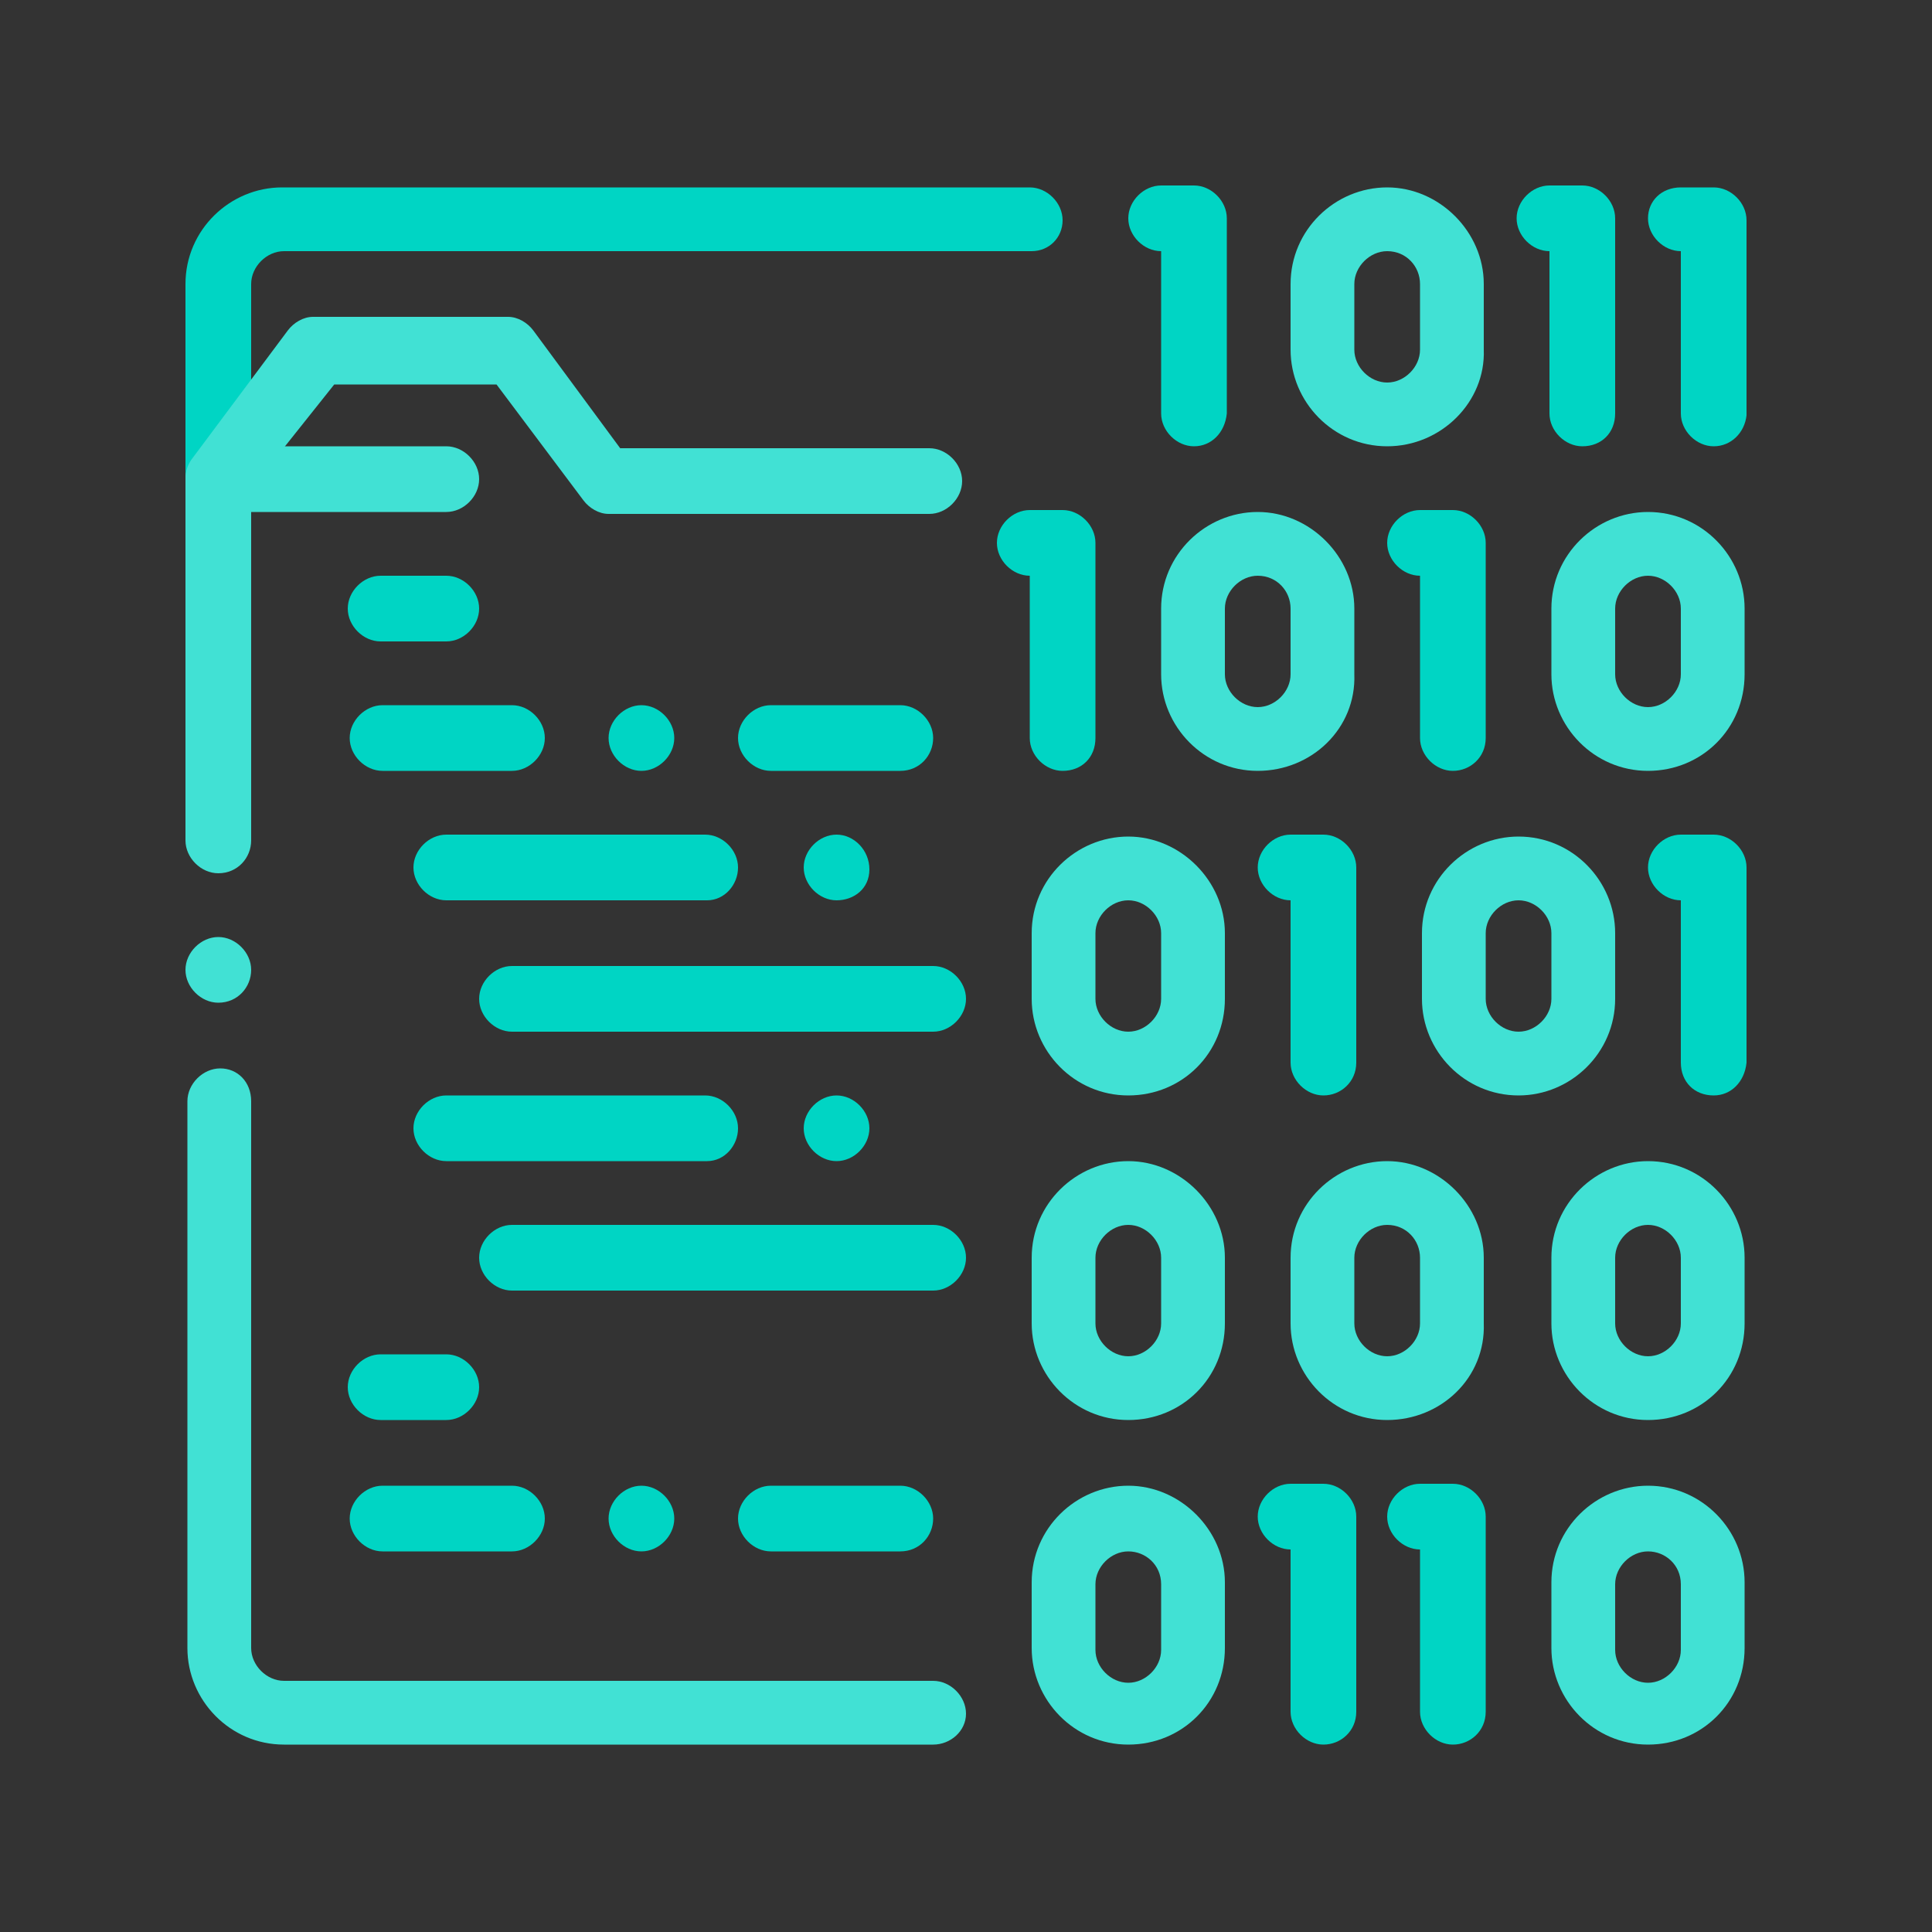 <svg xmlns="http://www.w3.org/2000/svg" enable-background="new 0 0 100 100" viewBox="0 0 100 100"><rect x="0" y="0" width="100" height="100" fill="#333333" stroke="none"/><path fill="#00d5c4" d="M11.3,26.5c-0.9,0-1.7-0.8-1.7-1.7V14.7c0-2.8,2.3-5,5-5h38.7c0.9,0,1.7,0.8,1.7,1.7S54.3,13,53.4,13H14.7
			c-0.9,0-1.7,0.8-1.7,1.7v10.1C13,25.7,12.3,26.5,11.3,26.5z" class="color0056d5 svgShape"/><path fill="#41e1d4" d="M48.3,90.3H14.7c-2.8,0-5-2.3-5-5V57c0-0.9,0.8-1.7,1.7-1.7S13,56,13,57v28.3c0,0.9,0.8,1.7,1.7,1.7h33.6h0
			c0.9,0,1.7,0.8,1.7,1.7C50,89.6,49.2,90.3,48.3,90.3z M11.3,51.9c-0.9,0-1.7-0.8-1.7-1.7s0.8-1.7,1.7-1.7s1.7,0.8,1.7,1.7
			S12.3,51.9,11.3,51.9z M11.3,45.2c-0.9,0-1.7-0.8-1.7-1.7V24.8c0-0.4,0.1-0.7,0.3-1l5-6.7c0.3-0.4,0.8-0.7,1.3-0.7h10.1
			c0.5,0,1,0.3,1.3,0.7l4.5,6.1h16c0.9,0,1.7,0.8,1.7,1.7s-0.8,1.7-1.7,1.7H31.5c-0.5,0-1-0.3-1.3-0.7l-4.5-6h-8.4L13,25.3v18.2
			C13,44.4,12.3,45.2,11.3,45.2z" class="color00b7ff svgShape"/><path fill="#41e1d4" d="M23.1,26.5H11.3c-0.9,0-1.7-0.8-1.7-1.7c0-0.9,0.8-1.7,1.7-1.7h11.8c0.9,0,1.7,0.8,1.7,1.7
			C24.8,25.7,24,26.5,23.1,26.5z" class="color00b7ff svgShape"/><path fill="#00d5c4" d="M48.3 53.4H26.5c-.9 0-1.7-.8-1.7-1.7 0-.9.8-1.7 1.7-1.7h21.8c.9 0 1.7.8 1.7 1.7C50 52.6 49.2 53.4 48.3 53.4zM43.3 46.6c-.9 0-1.7-.8-1.7-1.7s.8-1.7 1.7-1.7S45 44 45 45 44.2 46.6 43.3 46.6zM36.6 46.6H23.1c-.9 0-1.7-.8-1.7-1.7s.8-1.7 1.7-1.7h13.4c.9 0 1.7.8 1.7 1.7S37.5 46.6 36.6 46.6zM46.6 39.9h-6.7c-.9 0-1.7-.8-1.7-1.7s.8-1.7 1.7-1.7h6.7c.9 0 1.7.8 1.7 1.7S47.6 39.9 46.6 39.9zM33.2 39.9c-.9 0-1.7-.8-1.7-1.7s.8-1.7 1.7-1.7c.9 0 1.7.8 1.7 1.7S34.1 39.9 33.2 39.9zM26.5 39.9h-6.7c-.9 0-1.7-.8-1.7-1.7s.8-1.7 1.7-1.7h6.7c.9 0 1.7.8 1.7 1.7S27.4 39.9 26.5 39.9zM23.1 33.2h-3.4c-.9 0-1.7-.8-1.7-1.7 0-.9.8-1.7 1.7-1.7h3.4c.9 0 1.7.8 1.7 1.7C24.8 32.4 24 33.2 23.1 33.2zM46.6 80.3h-6.7c-.9 0-1.7-.8-1.7-1.7 0-.9.8-1.7 1.7-1.7h6.7c.9 0 1.7.8 1.7 1.7C48.3 79.5 47.6 80.3 46.6 80.3zM33.2 80.3c-.9 0-1.7-.8-1.7-1.7 0-.9.8-1.7 1.7-1.7.9 0 1.7.8 1.7 1.7C34.9 79.5 34.1 80.3 33.2 80.3zM26.5 80.3h-6.7c-.9 0-1.7-.8-1.7-1.7 0-.9.8-1.7 1.7-1.7h6.7c.9 0 1.7.8 1.7 1.7C28.2 79.5 27.4 80.3 26.5 80.3zM23.1 73.5h-3.4c-.9 0-1.7-.8-1.7-1.7s.8-1.7 1.7-1.7h3.4c.9 0 1.7.8 1.7 1.7S24 73.5 23.1 73.5zM43.3 60.1c-.9 0-1.7-.8-1.7-1.7 0-.9.8-1.7 1.7-1.7s1.7.8 1.7 1.7C45 59.3 44.2 60.1 43.3 60.1zM36.6 60.1H23.1c-.9 0-1.7-.8-1.7-1.7 0-.9.8-1.7 1.7-1.7h13.4c.9 0 1.7.8 1.7 1.7C38.2 59.3 37.5 60.1 36.6 60.1zM48.3 66.8H26.5c-.9 0-1.7-.8-1.7-1.7s.8-1.7 1.7-1.7h21.8c.9 0 1.7.8 1.7 1.7S49.2 66.8 48.3 66.8z" class="color0056d5 svgShape"/><path fill="#41e1d4" d="M71.8 23.1c-2.8 0-5-2.3-5-5v-3.4c0-2.8 2.3-5 5-5s5 2.3 5 5v3.4C76.9 20.8 74.6 23.1 71.8 23.1zM71.8 13c-.9 0-1.7.8-1.7 1.7v3.4c0 .9.8 1.7 1.7 1.7s1.7-.8 1.7-1.7v-3.4C73.5 13.8 72.8 13 71.8 13zM85.3 39.9c-2.8 0-5-2.3-5-5v-3.4c0-2.8 2.3-5 5-5 2.8 0 5 2.3 5 5v3.4C90.3 37.7 88.1 39.9 85.3 39.9zM85.3 29.8c-.9 0-1.7.8-1.7 1.7v3.4c0 .9.8 1.7 1.7 1.7s1.7-.8 1.7-1.7v-3.4C87 30.6 86.2 29.8 85.3 29.8z" class="color00b7ff svgShape"/><polygon fill="#fff" points="75.2 38.2 75.2 28.2 73.5 28.2" class="colorffffff svgShape"/><path fill="#00d5c4" d="M75.2,39.9c-0.9,0-1.7-0.8-1.7-1.7v-8.4c-0.9,0-1.7-0.8-1.7-1.7c0-0.9,0.8-1.7,1.7-1.7h1.7
			c0.9,0,1.7,0.8,1.7,1.7v10.1C76.9,39.2,76.1,39.9,75.2,39.9z" class="color0056d5 svgShape"/><polygon fill="#fff" points="81.9 21.4 81.9 11.3 80.3 11.3" class="colorffffff svgShape"/><path fill="#00d5c4" d="M81.9,23.1c-0.9,0-1.7-0.8-1.7-1.7V13c-0.9,0-1.7-0.8-1.7-1.7s0.8-1.7,1.7-1.7h1.7c0.9,0,1.7,0.8,1.7,1.7
			v10.1C83.6,22.4,82.9,23.1,81.9,23.1z" class="color0056d5 svgShape"/><polygon fill="#fff" points="61.8 21.4 61.8 11.3 60.1 11.3" class="colorffffff svgShape"/><path fill="#00d5c4" d="M61.8,23.1c-0.9,0-1.7-0.8-1.7-1.7V13c-0.9,0-1.7-0.8-1.7-1.7s0.8-1.7,1.7-1.7h1.7c0.9,0,1.7,0.8,1.7,1.7
			v10.1C63.4,22.4,62.7,23.1,61.8,23.1z" class="color0056d5 svgShape"/><path fill="#41e1d4" d="M65.1,39.9c-2.8,0-5-2.3-5-5v-3.4c0-2.8,2.3-5,5-5s5,2.3,5,5v3.4C70.2,37.7,67.9,39.9,65.1,39.9z M65.1,29.8
			c-0.9,0-1.7,0.8-1.7,1.7v3.4c0,0.9,0.8,1.7,1.7,1.7s1.7-0.8,1.7-1.7v-3.4C66.8,30.6,66.1,29.8,65.1,29.8z" class="color00b7ff svgShape"/><polygon fill="#fff" points="55 38.2 55 28.2 53.4 28.2" class="colorffffff svgShape"/><path fill="#00d5c4" d="M55,39.9c-0.9,0-1.7-0.8-1.7-1.7v-8.4c-0.9,0-1.7-0.8-1.7-1.7c0-0.9,0.8-1.7,1.7-1.7H55
			c0.9,0,1.7,0.8,1.7,1.7v10.1C56.7,39.2,56,39.9,55,39.9z" class="color0056d5 svgShape"/><polygon fill="#fff" points="88.7 21.4 88.7 11.3 87 11.3" class="colorffffff svgShape"/><path fill="#00d5c4" d="M88.7,23.1c-0.9,0-1.7-0.8-1.7-1.7V13c-0.9,0-1.7-0.8-1.7-1.7S86,9.7,87,9.7h1.7c0.9,0,1.7,0.8,1.7,1.7v10.1
			C90.3,22.4,89.6,23.1,88.7,23.1z" class="color0056d5 svgShape"/><path fill="#41e1d4" d="M71.8 73.5c-2.8 0-5-2.3-5-5v-3.4c0-2.8 2.3-5 5-5s5 2.3 5 5v3.4C76.9 71.3 74.6 73.5 71.8 73.5zM71.8 63.4c-.9 0-1.7.8-1.7 1.7v3.4c0 .9.8 1.7 1.7 1.7s1.7-.8 1.7-1.7v-3.4C73.5 64.2 72.8 63.4 71.8 63.4zM58.4 73.5c-2.8 0-5-2.3-5-5v-3.4c0-2.8 2.3-5 5-5s5 2.3 5 5v3.4C63.4 71.3 61.2 73.5 58.4 73.5zM58.4 63.4c-.9 0-1.7.8-1.7 1.7v3.4c0 .9.8 1.7 1.7 1.7s1.7-.8 1.7-1.7v-3.4C60.1 64.2 59.3 63.4 58.4 63.4zM85.3 73.5c-2.8 0-5-2.3-5-5v-3.4c0-2.8 2.3-5 5-5 2.8 0 5 2.3 5 5v3.4C90.3 71.3 88.1 73.5 85.3 73.5zM85.3 63.4c-.9 0-1.7.8-1.7 1.7v3.4c0 .9.8 1.7 1.7 1.7s1.7-.8 1.7-1.7v-3.4C87 64.2 86.2 63.4 85.3 63.4zM78.6 56.7c-2.8 0-5-2.3-5-5v-3.4c0-2.8 2.3-5 5-5 2.8 0 5 2.3 5 5v3.4C83.6 54.5 81.3 56.7 78.6 56.7zM78.6 46.6c-.9 0-1.7.8-1.7 1.7v3.4c0 .9.8 1.7 1.7 1.7.9 0 1.7-.8 1.7-1.7v-3.4C80.3 47.4 79.5 46.6 78.6 46.6zM58.4 56.7c-2.8 0-5-2.3-5-5v-3.4c0-2.8 2.3-5 5-5s5 2.3 5 5v3.4C63.4 54.5 61.2 56.7 58.4 56.7zM58.4 46.6c-.9 0-1.7.8-1.7 1.7v3.4c0 .9.8 1.7 1.7 1.7s1.7-.8 1.7-1.7v-3.4C60.1 47.4 59.3 46.6 58.4 46.6z" class="color00b7ff svgShape"/><polygon fill="#fff" points="88.7 55 88.7 45 87 45" class="colorffffff svgShape"/><path fill="#00d5c4" d="M88.7,56.7C87.7,56.7,87,56,87,55v-8.4c-0.9,0-1.7-0.8-1.7-1.7c0-0.9,0.8-1.7,1.7-1.7h1.7
			c0.9,0,1.7,0.8,1.7,1.7V55C90.3,56,89.6,56.7,88.7,56.7z" class="color0056d5 svgShape"/><polygon fill="#fff" points="68.5 55 68.5 45 66.8 45" class="colorffffff svgShape"/><path fill="#00d5c4" d="M68.5,56.7c-0.9,0-1.7-0.8-1.7-1.7v-8.4c-0.9,0-1.7-0.8-1.7-1.7c0-0.9,0.8-1.7,1.7-1.7h1.7
			c0.9,0,1.7,0.8,1.7,1.7V55C70.2,56,69.4,56.7,68.5,56.7z" class="color0056d5 svgShape"/><path fill="#41e1d4" d="M58.4 90.3c-2.8 0-5-2.3-5-5v-3.4c0-2.8 2.3-5 5-5s5 2.3 5 5v3.4C63.4 88.1 61.2 90.3 58.4 90.3zM58.4 80.3c-.9 0-1.7.8-1.7 1.7v3.4c0 .9.8 1.7 1.7 1.7s1.7-.8 1.7-1.7v-3.4C60.1 81 59.3 80.3 58.4 80.3zM85.3 90.3c-2.8 0-5-2.3-5-5v-3.4c0-2.8 2.3-5 5-5 2.8 0 5 2.3 5 5v3.4C90.3 88.1 88.1 90.3 85.3 90.3zM85.3 80.3c-.9 0-1.7.8-1.7 1.7v3.4c0 .9.8 1.7 1.7 1.7s1.7-.8 1.7-1.7v-3.4C87 81 86.2 80.3 85.3 80.3z" class="color00b7ff svgShape"/><polygon fill="#fff" points="75.2 88.7 75.2 78.6 73.5 78.6" class="colorffffff svgShape"/><path fill="#00d5c4" d="M75.2,90.3c-0.9,0-1.7-0.8-1.7-1.7v-8.4c-0.9,0-1.7-0.8-1.7-1.7c0-0.9,0.8-1.7,1.7-1.7h1.7
			c0.9,0,1.7,0.8,1.7,1.7v10.1C76.9,89.6,76.1,90.3,75.2,90.3z" class="color0056d5 svgShape"/><polygon fill="#fff" points="68.5 88.7 68.5 78.6 66.8 78.6" class="colorffffff svgShape"/><path fill="#00d5c4" d="M68.5,90.3c-0.9,0-1.7-0.8-1.7-1.7v-8.4c-0.9,0-1.7-0.8-1.7-1.7c0-0.9,0.8-1.7,1.7-1.7h1.7
			c0.9,0,1.7,0.8,1.7,1.7v10.1C70.2,89.6,69.4,90.3,68.5,90.3z" class="color0056d5 svgShape"/></svg>